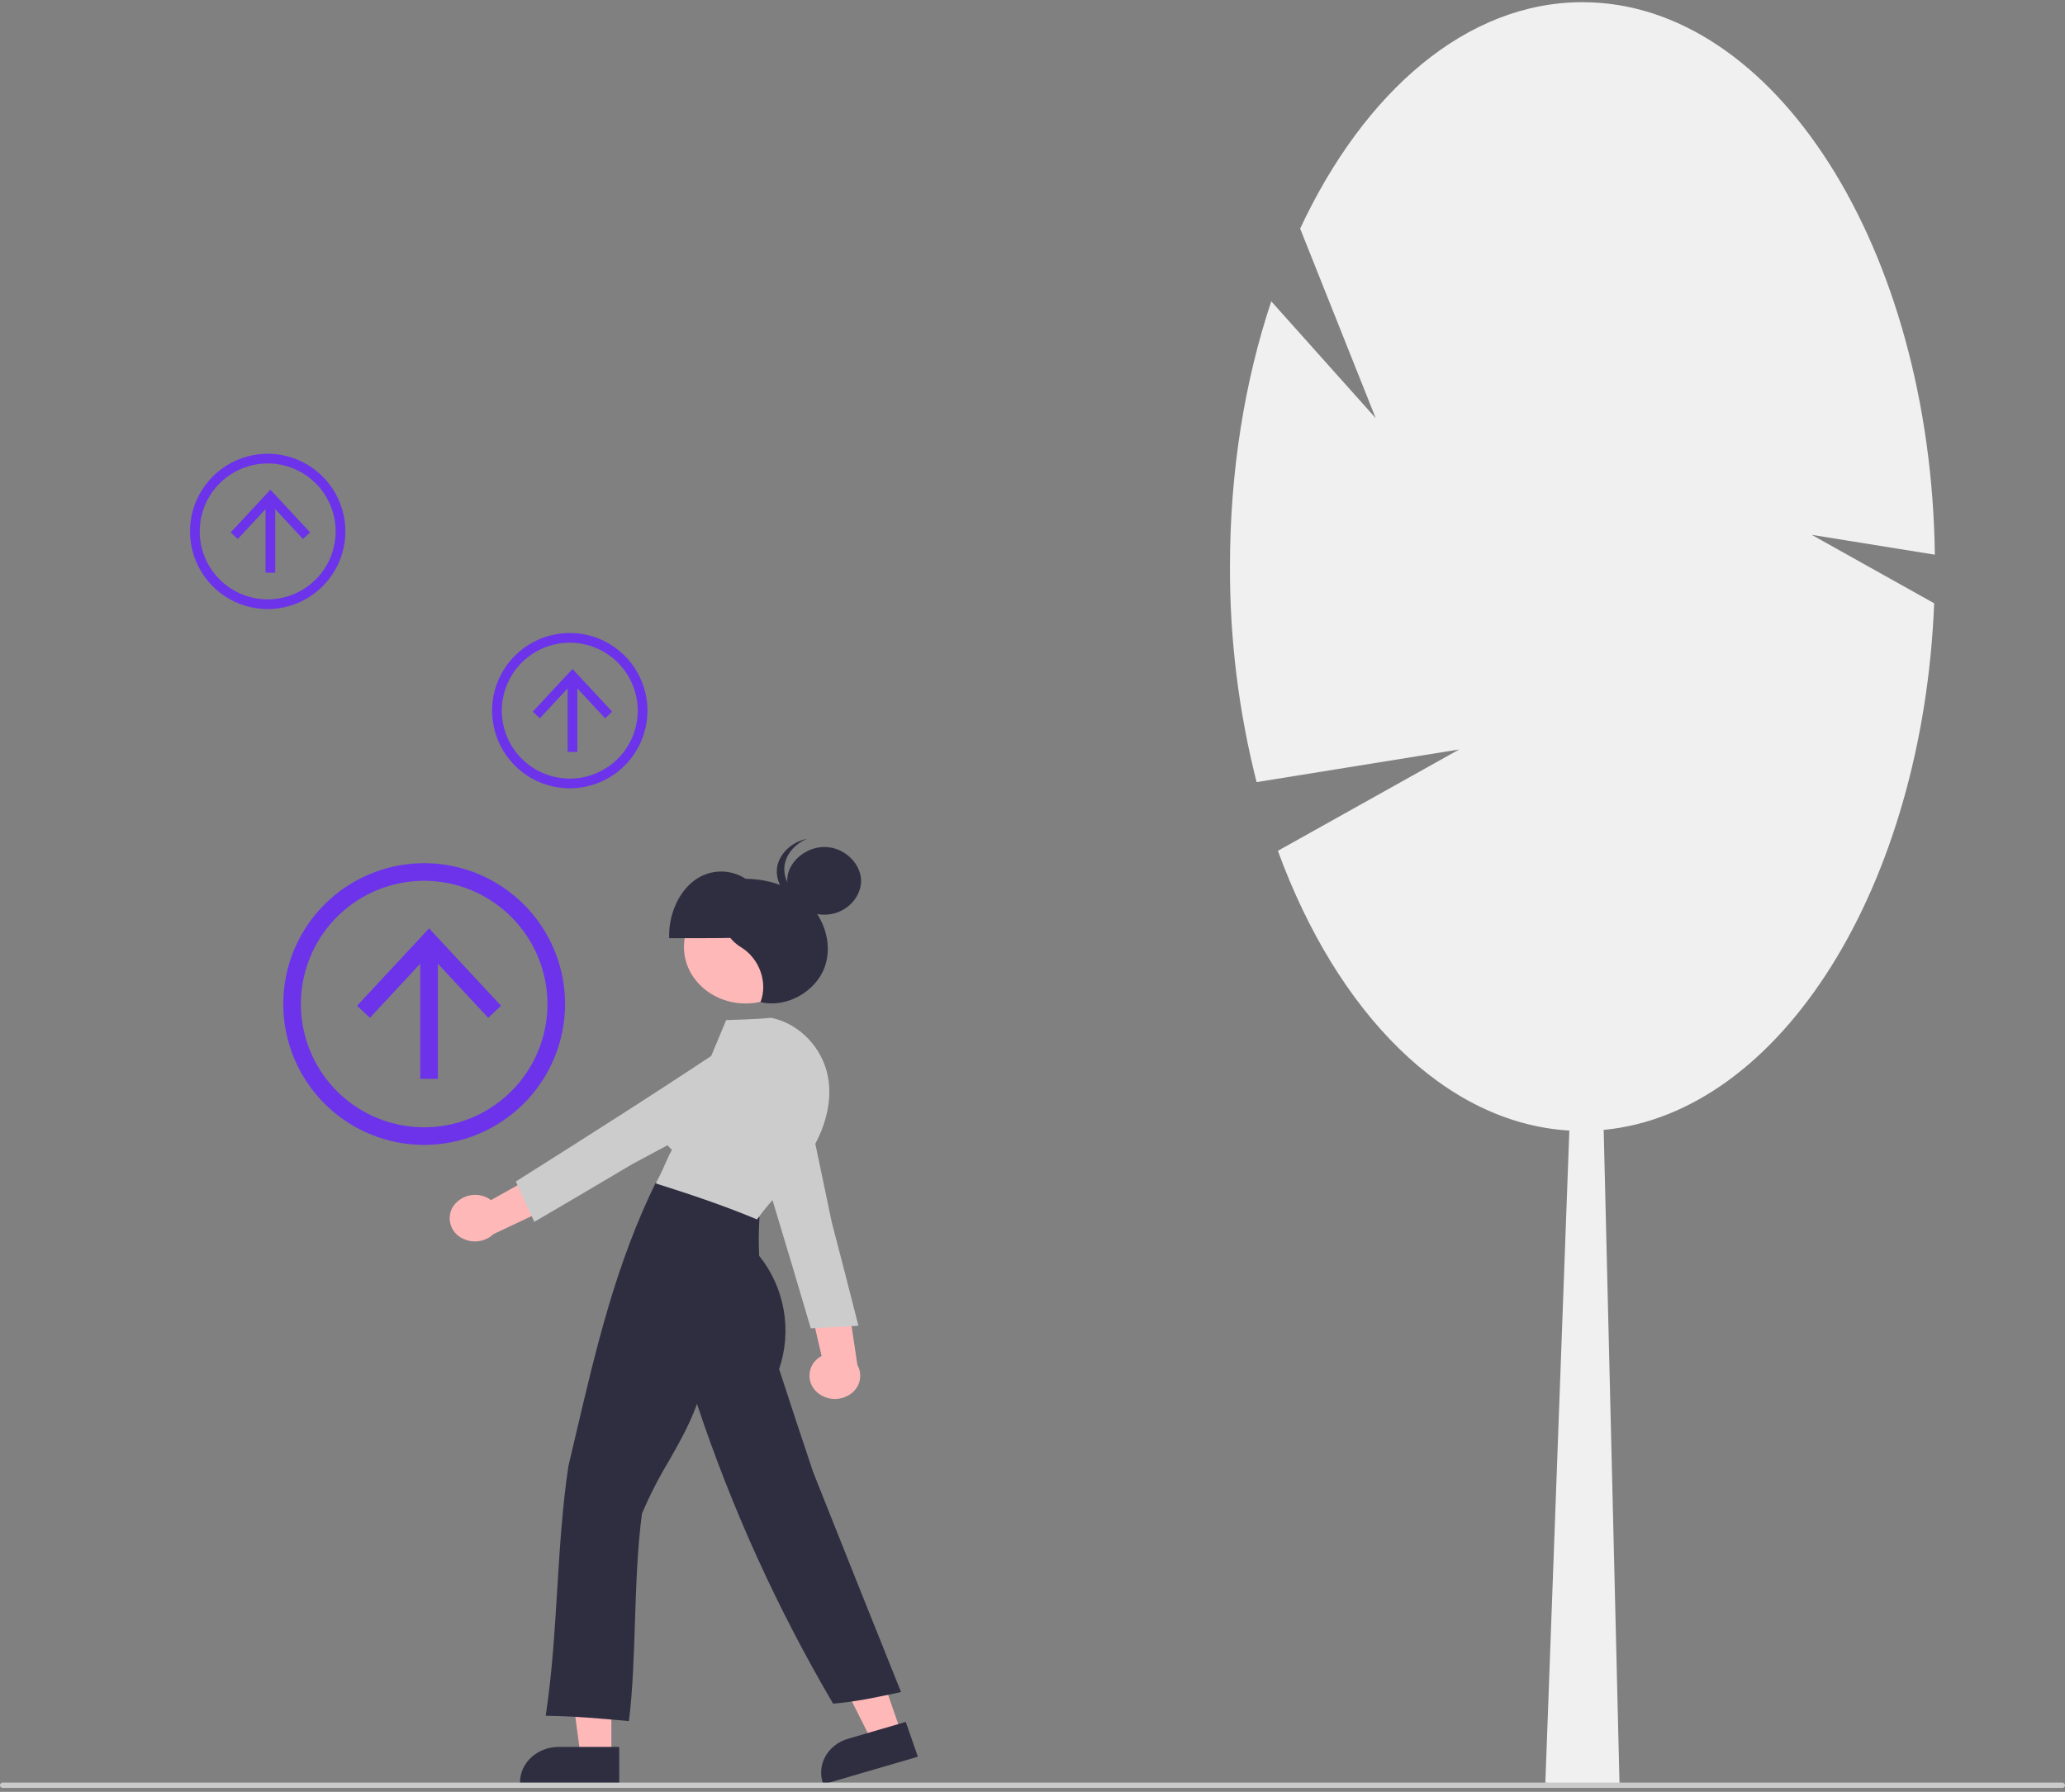 <svg width="265" height="230" viewBox="0 0 265 230" fill="none" xmlns="http://www.w3.org/2000/svg">
<rect x="0" y="0" width="265" height="230" fill="#808080" stroke="none"/>
<g clip-path="url(#clip0_355_417)">
<path d="M248.297 71.199C247.79 31.894 227.739 0.281 203.075 0.281C188.253 0.281 175.097 11.698 166.846 29.34L176.546 53.678L163.141 38.677C159.759 48.827 157.84 60.416 157.84 72.725C157.813 82.054 158.962 91.35 161.26 100.392L187.255 96.201L163.991 109.21C171.57 129.989 185.423 144.181 201.391 145.117L198.313 228.834L207.836 229.175L205.801 145.033C228.539 142.868 246.752 113.807 248.212 77.438L232.499 68.652L248.297 71.199Z" fill="#F0F0F0"/>
<path d="M56.19 121.617H53.93V138.48H56.19V121.617Z" fill="#6C33EB"/>
<path d="M64.303 129.104L62.648 130.646L55.062 122.483L47.473 130.646L45.818 129.104L55.062 119.164L64.303 129.104Z" fill="#6C33EB"/>
<path d="M54.434 146.96C50.858 146.96 47.362 145.9 44.388 143.913C41.415 141.926 39.097 139.102 37.728 135.798C36.36 132.494 36.002 128.858 36.7 125.351C37.397 121.843 39.119 118.622 41.648 116.093C44.177 113.564 47.399 111.842 50.906 111.144C54.414 110.447 58.049 110.805 61.353 112.173C64.657 113.542 67.481 115.859 69.468 118.833C71.455 121.806 72.515 125.302 72.515 128.879C72.51 133.672 70.603 138.268 67.213 141.658C63.824 145.048 59.228 146.955 54.434 146.96V146.96ZM54.434 113.057C51.304 113.057 48.246 113.985 45.644 115.723C43.042 117.462 41.014 119.933 39.817 122.824C38.619 125.715 38.306 128.896 38.916 131.965C39.527 135.034 41.034 137.853 43.246 140.066C45.459 142.279 48.278 143.786 51.347 144.396C54.416 145.006 57.597 144.693 60.488 143.496C63.379 142.298 65.85 140.27 67.589 137.668C69.327 135.067 70.255 132.008 70.255 128.879C70.25 124.684 68.582 120.662 65.616 117.696C62.65 114.73 58.628 113.062 54.434 113.057V113.057Z" fill="#6C33EB"/>
<path d="M74.088 87.219H72.842V96.516H74.088V87.219Z" fill="#6C33EB"/>
<path d="M78.561 91.348L77.649 92.198L73.466 87.697L69.282 92.198L68.369 91.348L73.466 85.867L78.561 91.348Z" fill="#6C33EB"/>
<path d="M73.12 101.189C71.148 101.189 69.221 100.604 67.581 99.509C65.942 98.413 64.664 96.856 63.909 95.034C63.155 93.213 62.957 91.208 63.342 89.274C63.727 87.341 64.676 85.564 66.07 84.17C67.465 82.776 69.241 81.826 71.175 81.442C73.109 81.057 75.113 81.254 76.935 82.009C78.757 82.763 80.314 84.041 81.409 85.681C82.504 87.32 83.089 89.248 83.089 91.219C83.086 93.862 82.035 96.397 80.166 98.265C78.297 100.134 75.763 101.186 73.12 101.189V101.189ZM73.12 82.496C71.394 82.496 69.708 83.008 68.273 83.966C66.839 84.925 65.721 86.287 65.061 87.881C64.4 89.475 64.228 91.229 64.564 92.921C64.901 94.613 65.732 96.168 66.951 97.388C68.171 98.608 69.726 99.438 71.418 99.775C73.11 100.111 74.864 99.939 76.458 99.278C78.052 98.618 79.414 97.5 80.373 96.066C81.331 94.631 81.843 92.945 81.843 91.219C81.84 88.907 80.92 86.689 79.285 85.054C77.65 83.419 75.433 82.499 73.12 82.496V82.496Z" fill="#6C33EB"/>
<path d="M35.32 64.211H34.074V73.508H35.32V64.211Z" fill="#6C33EB"/>
<path d="M39.794 68.34L38.882 69.19L34.699 64.689L30.515 69.19L29.602 68.34L34.699 62.859L39.794 68.34Z" fill="#6C33EB"/>
<path d="M34.352 78.181C32.38 78.181 30.453 77.596 28.814 76.501C27.174 75.405 25.896 73.848 25.142 72.027C24.387 70.205 24.19 68.201 24.574 66.267C24.959 64.333 25.909 62.556 27.303 61.162C28.697 59.768 30.473 58.818 32.407 58.434C34.341 58.049 36.346 58.246 38.167 59.001C39.989 59.756 41.546 61.033 42.641 62.673C43.737 64.312 44.322 66.24 44.322 68.212C44.319 70.855 43.267 73.389 41.398 75.258C39.529 77.127 36.995 78.178 34.352 78.181V78.181ZM34.352 59.488C32.627 59.488 30.94 60 29.506 60.959C28.071 61.917 26.953 63.279 26.293 64.873C25.633 66.467 25.46 68.221 25.797 69.913C26.133 71.606 26.964 73.16 28.184 74.38C29.404 75.6 30.958 76.43 32.65 76.767C34.343 77.104 36.096 76.931 37.69 76.271C39.284 75.611 40.647 74.492 41.605 73.058C42.564 71.623 43.075 69.937 43.075 68.212C43.073 65.899 42.153 63.682 40.517 62.046C38.882 60.411 36.665 59.491 34.352 59.488V59.488Z" fill="#6C33EB"/>
<path d="M104.676 178.542C104.397 178.255 104.183 177.912 104.048 177.536C103.912 177.161 103.858 176.76 103.889 176.362C103.92 175.963 104.035 175.576 104.228 175.226C104.42 174.875 104.684 174.57 105.004 174.33C105.14 174.223 105.284 174.128 105.435 174.044L103.041 163.727L108.61 165.726L110.03 175.217C110.364 175.811 110.471 176.505 110.331 177.172C110.192 177.839 109.815 178.432 109.272 178.842C108.601 179.363 107.764 179.621 106.917 179.565C106.07 179.51 105.272 179.146 104.676 178.542V178.542Z" fill="#FFB8B8"/>
<path d="M104.044 170.496L104.014 170.395C101.003 160.191 97.891 149.642 94.092 138.156L94.067 138.081L94.151 138.036C96.269 136.904 99.452 136.979 101.555 138.211C103.5 139.351 104.484 141.557 103.952 143.581L106.723 156.822C107.85 161.15 109.016 165.63 110.13 170.047L110.161 170.173L109.989 170.183C107.96 170.301 105.864 170.423 104.184 170.491L104.044 170.496Z" fill="#CCCCCC"/>
<path d="M78.459 225.419H74.511L72.631 211.461H78.459V225.419Z" fill="#FFB8B8"/>
<path d="M79.467 228.924H66.734V228.776C66.734 226.272 68.958 224.234 71.69 224.234H79.467V228.924Z" fill="#2F2E41"/>
<path d="M115.668 222.432L111.905 223.531L105.491 210.755L111.043 209.133L115.668 222.432Z" fill="#FFB8B8"/>
<path d="M105.658 229.034L105.609 228.893C104.78 226.507 106.223 223.948 108.827 223.187L116.236 221.023L117.789 225.491L105.658 229.034Z" fill="#2F2E41"/>
<path d="M95.682 128.804C100.051 128.804 103.593 125.559 103.593 121.555C103.593 117.551 100.051 114.305 95.682 114.305C91.313 114.305 87.772 117.551 87.772 121.555C87.772 125.559 91.313 128.804 95.682 128.804Z" fill="#FFB8B8"/>
<path d="M99.234 120.206C99.278 117.282 97.943 114.386 95.879 112.93C94.88 112.22 93.682 111.848 92.457 111.868C91.233 111.888 90.047 112.298 89.072 113.04C87.04 114.562 85.767 117.5 85.874 120.422C90.429 120.434 94.984 120.446 99.234 120.206Z" fill="#2F2E41"/>
<path d="M80.713 220.918L80.555 220.904C77.12 220.595 73.567 220.276 70.21 220.24L70.028 220.238L70.053 220.072C70.848 214.792 71.185 209.304 71.511 203.996C71.833 198.755 72.166 193.335 72.942 188.188C73.27 186.81 73.59 185.448 73.908 184.091C76.545 172.862 79.035 162.255 84.175 151.755L84.224 151.656L84.341 151.669C89.164 152.204 93.799 153.817 97.391 156.21L97.46 156.256L97.457 156.335C97.358 157.951 97.346 159.571 97.422 161.188C99.038 163.201 100.121 165.59 100.568 168.133C101.016 170.676 100.815 173.29 99.984 175.735C101.398 180.067 102.86 184.544 104.352 188.962C107.975 198.064 111.724 207.484 115.567 217.033L115.63 217.19L115.453 217.228C112.688 217.823 109.836 218.436 107.022 218.674L106.916 218.683L106.865 218.597C99.729 206.446 93.89 193.579 89.444 180.207C88.484 182.891 87.1 185.314 85.76 187.66C84.484 189.784 83.356 191.994 82.384 194.273C81.791 198.736 81.634 203.572 81.482 208.249C81.338 212.67 81.202 216.846 80.731 220.773L80.713 220.918Z" fill="#2F2E41"/>
<path d="M92.981 113.062C96.41 112.385 100.203 113.029 102.896 115.15C105.589 117.27 106.956 120.938 105.85 124.084C104.744 127.229 100.988 129.443 97.592 128.63C98.565 126.118 97.47 123.033 95.092 121.585C92.272 119.869 91.495 115.771 92.981 113.062Z" fill="#2F2E41"/>
<path d="M97.144 156.525L97.019 156.472C92.644 154.643 88.355 153.24 84.336 151.96L84.213 151.935L84.213 151.608L84.293 151.633C84.31 151.599 84.329 151.561 84.348 151.522C84.403 151.411 84.44 151.335 84.472 151.285L84.471 151.284C84.806 150.659 85.072 150.054 85.33 149.469C85.596 148.866 85.87 148.243 86.225 147.584C85.377 146.834 84.787 145.837 84.54 144.733C84.292 143.629 84.4 142.475 84.847 141.435C85.735 139.507 87.999 138.005 90.377 137.756C91.248 135.557 93.19 130.938 93.19 130.938C93.19 130.938 97.274 130.835 98.916 130.644L98.943 130.641L98.971 130.646C102.556 131.366 105.549 134.475 106.249 138.207C106.84 141.356 105.942 144.959 103.721 148.351C102.575 150.018 101.315 151.605 99.95 153.1C98.95 154.246 98.005 155.329 97.22 156.419L97.144 156.525Z" fill="#CCCCCC"/>
<path d="M105.062 117.362C102.662 117.033 100.777 114.785 101.05 112.575C101.323 110.365 103.708 108.559 106.128 108.73C108.548 108.901 110.602 111.022 110.501 113.244C110.4 115.466 108.127 117.781 105.062 117.362Z" fill="#2F2E41"/>
<path d="M104.688 115.931C102.287 115.602 100.403 113.353 100.676 111.143C100.862 109.632 102.038 108.31 103.536 107.68C101.601 108.068 99.935 109.614 99.709 111.439C99.437 113.649 101.321 115.897 103.721 116.226C104.613 116.355 105.523 116.238 106.353 115.888C105.804 115.994 105.242 116.008 104.688 115.931V115.931Z" fill="#2F2E41"/>
<path d="M58.128 154.888C58.599 154.185 59.314 153.682 60.134 153.475C60.954 153.268 61.822 153.372 62.57 153.768C62.723 153.849 62.87 153.942 63.008 154.046L72.825 148.539L72.623 154.017L63.332 158.407C62.807 158.9 62.142 159.218 61.429 159.317C60.715 159.416 59.989 159.291 59.35 158.959C58.987 158.788 58.664 158.543 58.402 158.239C58.141 157.936 57.946 157.58 57.831 157.196C57.715 156.812 57.682 156.408 57.733 156.01C57.785 155.613 57.919 155.23 58.128 154.888V154.888Z" fill="#FFB8B8"/>
<path d="M66.199 151.655L66.293 151.596C75.788 145.594 85.604 139.391 96.155 132.281L96.224 132.234L96.298 132.292C98.169 133.744 99.152 136.52 98.585 138.748C98.06 140.809 96.119 142.393 93.859 142.608L81.16 149.414C77.083 151.83 72.862 154.33 68.689 156.765L68.57 156.834L68.502 156.688C67.705 154.974 66.88 153.204 66.251 151.775L66.199 151.655Z" fill="#CCCCCC"/>
<path d="M264.658 229.497H0.342C0.252 229.497 0.164 229.461 0.1 229.397C0.036 229.333 0 229.246 0 229.155C0 229.064 0.036 228.977 0.1 228.913C0.164 228.849 0.252 228.812 0.342 228.812H264.658C264.748 228.812 264.836 228.849 264.9 228.913C264.964 228.977 265 229.064 265 229.155C265 229.246 264.964 229.333 264.9 229.397C264.836 229.461 264.748 229.497 264.658 229.497Z" fill="#CACACA"/>
</g>
<defs>
<clipPath id="clip0_355_417">
<rect width="265" height="229.222" fill="white" transform="translate(0 0.281)"/>
</clipPath>
</defs>
</svg>
